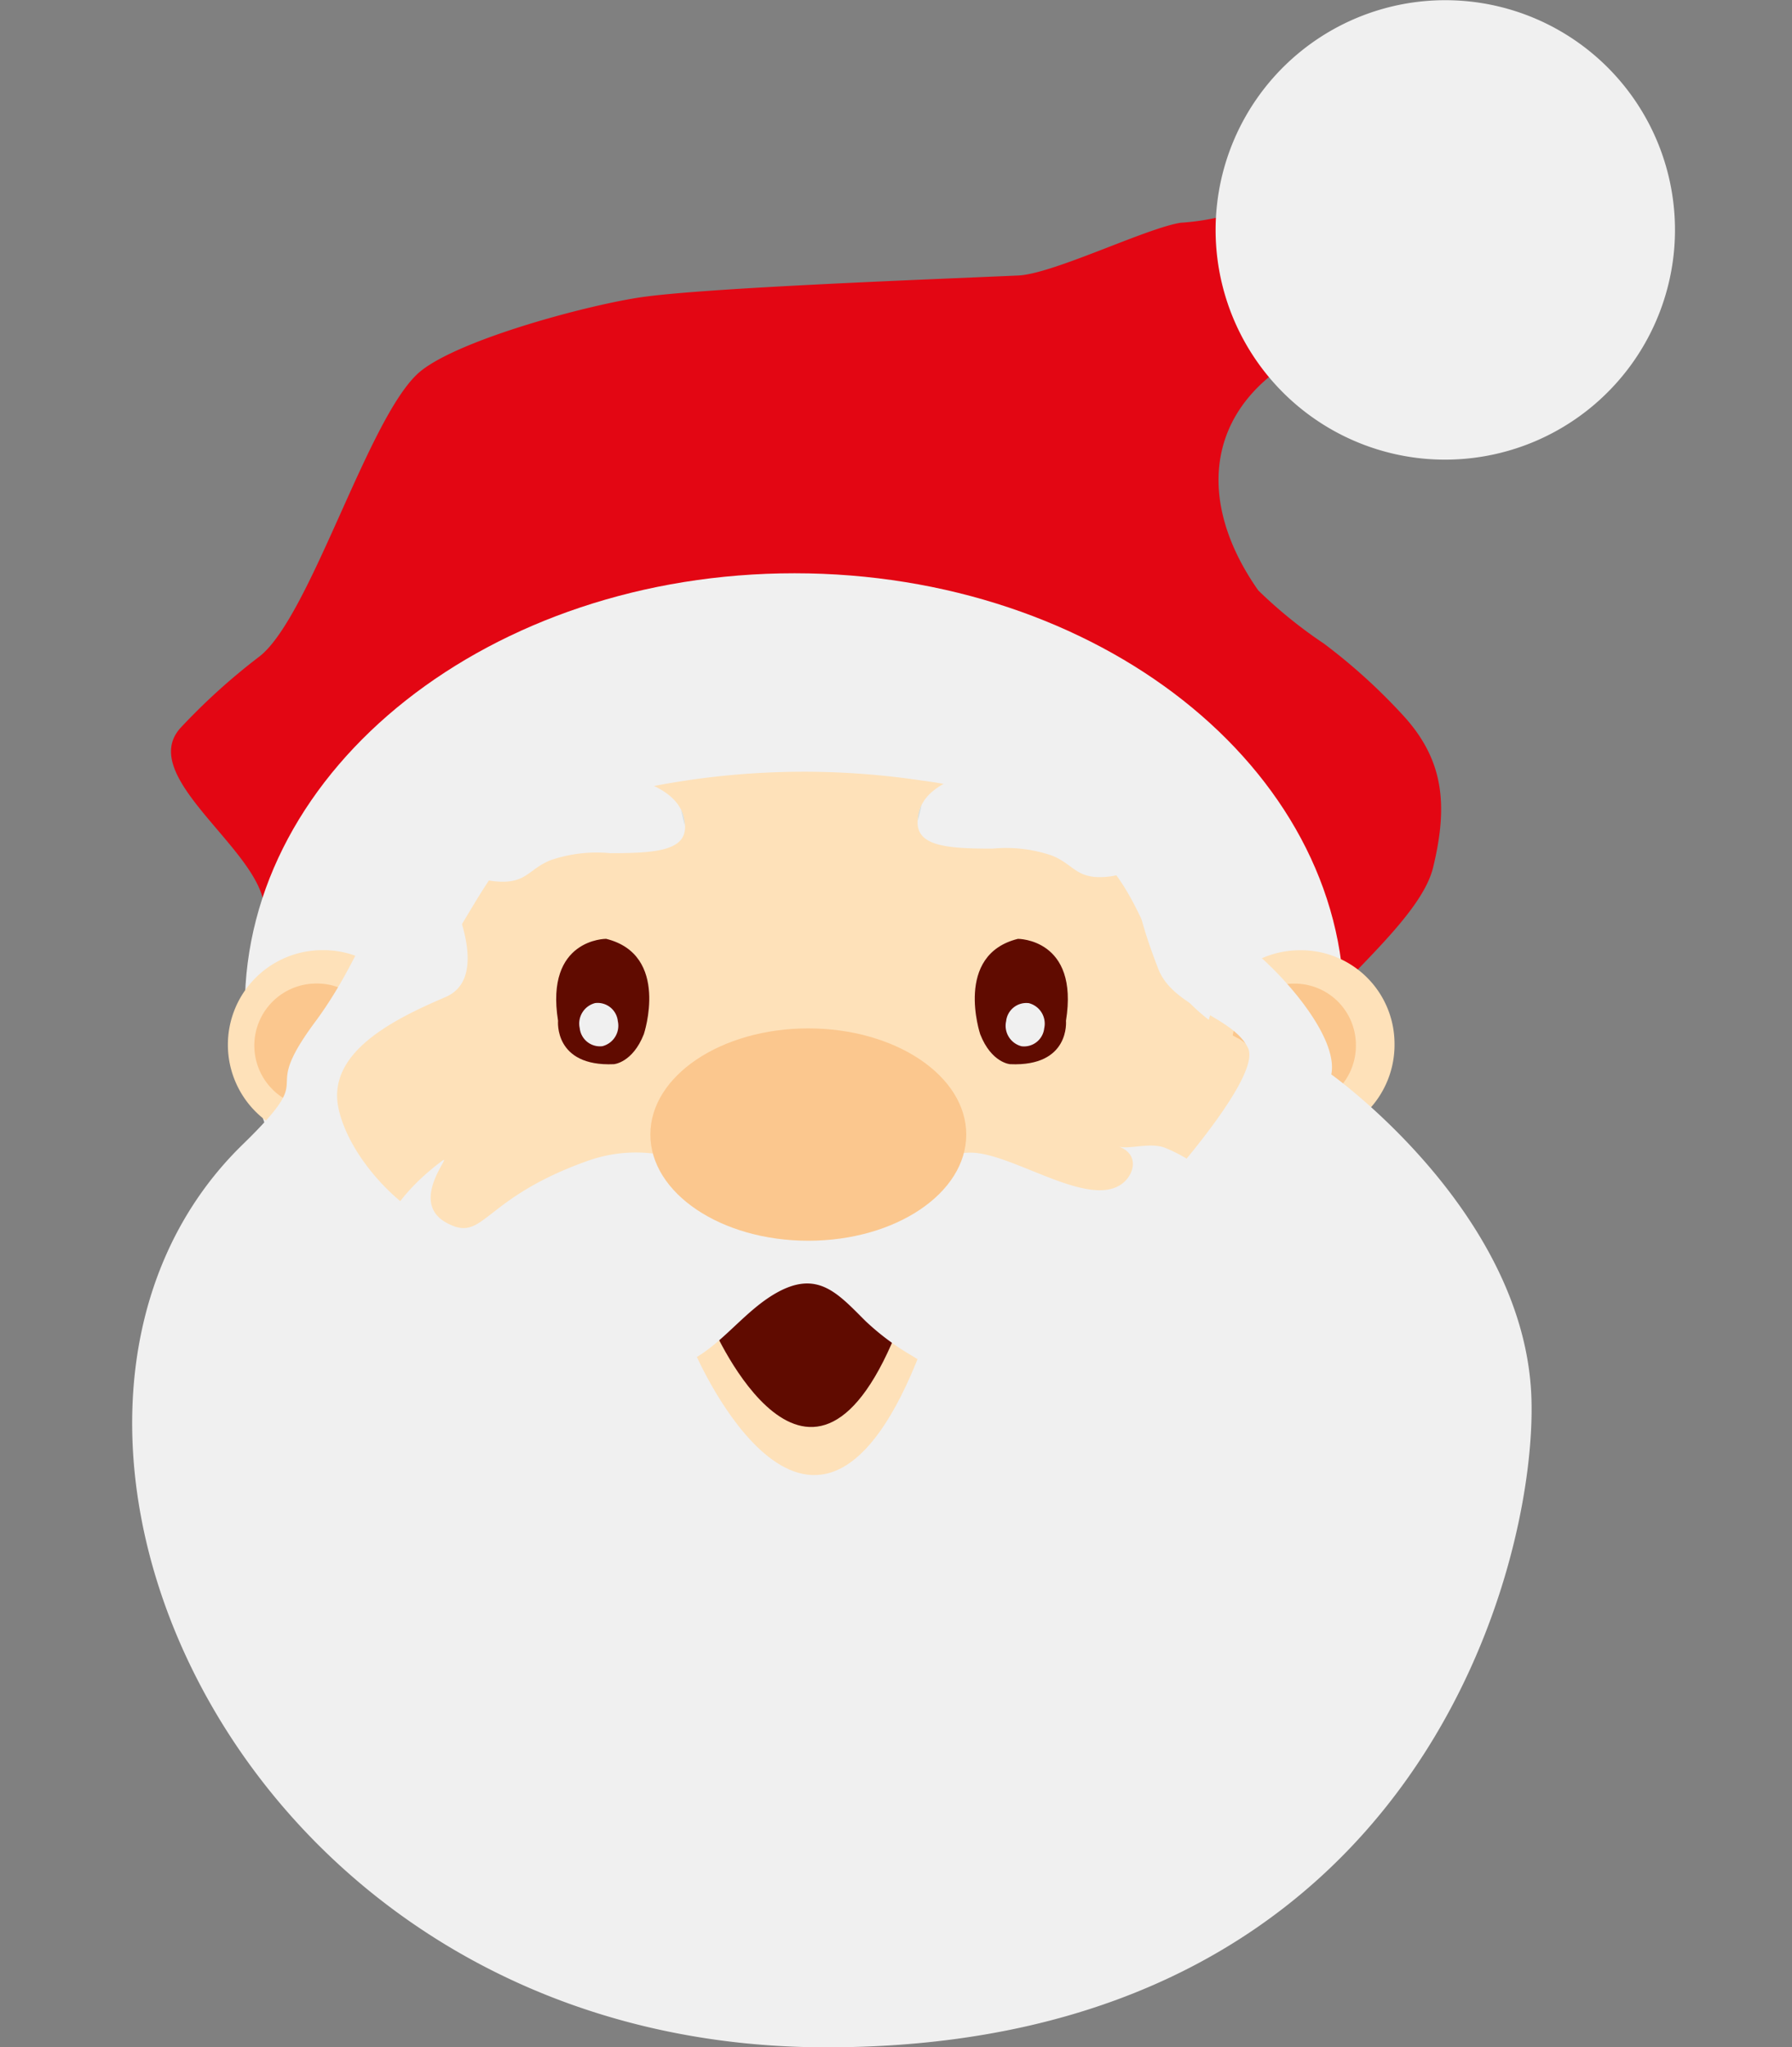 <svg xmlns="http://www.w3.org/2000/svg" xmlns:xlink="http://www.w3.org/1999/xlink" width="67.8" height="77.44" viewBox="0 0 67.8 77.44">
  <rect x="0" y="0" width="67.8" height="77.44" fill="#808080" stroke="none"/>
  <defs>
    <linearGradient id="linear-gradient" x1="2131.778" y1="-27.795" x2="2131.489" y2="-26.263" gradientUnits="objectBoundingBox">
      <stop offset="0" stop-color="#fff"/>
      <stop offset="1" stop-color="#d3dcdb"/>
    </linearGradient>
    <linearGradient id="linear-gradient-2" x1="648.222" y1="-6.784" x2="647.885" y2="-5.255" xlink:href="#linear-gradient"/>
    <linearGradient id="linear-gradient-3" x1="464.025" y1="-3.904" x2="463.611" y2="-2.378" xlink:href="#linear-gradient"/>
    <linearGradient id="linear-gradient-4" x1="4.58" y1="-28.105" x2="4.329" y2="-26.569" xlink:href="#linear-gradient"/>
    <linearGradient id="linear-gradient-5" x1="1.956" y1="-6.833" x2="1.624" y2="-5.303" xlink:href="#linear-gradient"/>
    <linearGradient id="linear-gradient-6" x1="1.595" y1="-3.925" x2="1.181" y2="-2.399" xlink:href="#linear-gradient"/>
  </defs>
  <g id="bunny-santa" transform="translate(-2561 -4035)">
    <rect id="Rectangle_50" data-name="Rectangle 50" width="67.8" height="77.44" transform="translate(2561 4035)" fill="#fff" opacity="0"/>
    <g id="astonished-santa-claus-face-by-Vexels" transform="translate(2380.594 3985)">
      <path id="Path_524" data-name="Path 524" d="M211.426,168.616a25,25,0,0,1-.734-3.232c-.339-1.238-.677-2.48-.914-3.743-.407-2.14-4.748-4.777-3.149-6.566a23.9,23.9,0,0,1,3.008-2.72c1.951-1.556,4.147-9.212,6.086-10.783,1.516-1.225,6.447-2.534,8.425-2.807,2.567-.352,10.739-.658,14.181-.81,1.322-.059,4.828-1.786,6.144-1.995a9.128,9.128,0,0,0,4.413-1.471c1.153-.833,1.682-1.874,3.174-.153,1.454,1.676,3.782,2.117,2.564,3.311a17.975,17.975,0,0,1-5.111,3.087c-4.036,1.909-4.6,5.572-2.1,9.132a17.457,17.457,0,0,0,2.484,2.012,21.885,21.885,0,0,1,2.929,2.643c1.632,1.732,1.773,3.478,1.2,5.833-.657,2.687-6.523,6.329-6.5,9.2a.436.436,0,0,0-.108-.256" transform="translate(-19.401 -77.534)" fill="#e30613"/>
      <path id="Path_525" data-name="Path 525" d="M287.546,374.41c0,9.072-9.315,16.424-20.8,16.423s-20.8-7.356-20.795-16.428,9.314-16.421,20.8-16.419S287.546,365.34,287.546,374.41Z" transform="translate(-56.282 -286.302)" fill="#f0f0f0"/>
      <g id="Group_182" data-name="Group 182" transform="translate(226.013 85.942)">
        <path id="Path_526" data-name="Path 526" d="M769.375,564.039a3.578,3.578,0,1,1-3.575-3.5A3.538,3.538,0,0,1,769.375,564.039Z" transform="translate(-762.221 -560.538)" fill="#fee1b9"/>
        <path id="Path_527" data-name="Path 527" d="M781.144,580.8A2.346,2.346,0,1,1,778.8,578.5,2.321,2.321,0,0,1,781.144,580.8Z" transform="translate(-775.451 -577.237)" fill="#fbc78e"/>
      </g>
      <g id="Group_183" data-name="Group 183" transform="translate(189.029 85.938)">
        <path id="Path_528" data-name="Path 528" d="M244.03,563.972a3.578,3.578,0,1,1-3.577-3.5A3.54,3.54,0,0,1,244.03,563.972Z" transform="translate(-236.876 -560.471)" fill="#fee1b9"/>
        <path id="Path_529" data-name="Path 529" d="M255.769,580.726a2.346,2.346,0,1,1-2.344-2.294A2.319,2.319,0,0,1,255.769,580.726Z" transform="translate(-250.078 -577.168)" fill="#fbc78e"/>
      </g>
      <path id="Path_530" data-name="Path 530" d="M266.319,472.337c.1-.13.2-.26.3-.4,1.906-2.651,2.551-5.355,6.131-6.316a30.076,30.076,0,0,1,12.338-.7,13.655,13.655,0,0,1,6.118,2.349c2.169,1.648,2.256,4.041,3.94,6.02a7.149,7.149,0,0,0,1.915,1.4c1.73,1.155,1.571,2.753,1.705,4.511.151,1.977.151,3.826-1.313,5.442a3.583,3.583,0,0,1-1.689.75c-3.614,1.032-7.663,1.074-11.393,1.174a88.49,88.49,0,0,1-14.535-.665c-2.561-.357-7.464-.775-9.03-3.264-.643-1.024-.32-1.882.258-2.847.792-1.315,1.083-2.807,2.066-4.077C264.081,474.491,265.343,473.538,266.319,472.337Z" transform="translate(-69.765 -385.391)" fill="#fee1b9"/>
      <path id="Path_531" data-name="Path 531" d="M197.019,517.006s2.262,3.915.241,4.778-4.523,2.123-4.039,4.247,2.991,4.578,4.928,4.712a65.958,65.958,0,0,0,7.911-.729s-.159-2.589,5.252-1.125,2.745,1.989,5.572,1.857a48.789,48.789,0,0,0,6.863-1.06s4.444-4.78,3.879-5.973-2.826-1.527-3.394-2.989-1.369-3.848-.322-3.78,2.18,1.991,3.313,2.656,3.874,3.518,3.552,5.109c0,0,7.172,5.094,7.561,12,.341,6.073-4.026,24.8-26.66,24.8-22.514,0-32.627-23.893-22.085-34.153,3.042-2.961.481-1.593,2.745-4.643S194.757,516.739,197.019,517.006Z" transform="translate(0 -434.069)" fill="#f0f0f0"/>
      <g id="Group_184" data-name="Group 184" transform="translate(206.728 97.47)">
        <path id="Path_532" data-name="Path 532" d="M488.278,734.633s4.487,10.373,8.523-.149c0,0-1.9-3.03-4.187-3.107S488.734,733.65,488.278,734.633Z" transform="translate(-488.278 -730.875)" fill="#fee1b9"/>
        <path id="Path_533" data-name="Path 533" d="M497.355,726.989s3.733,8.627,7.089-.125c0,0-1.581-2.52-3.481-2.583S497.735,726.17,497.355,726.989Z" transform="translate(-496.716 -724.28)" fill="#600b00"/>
      </g>
      <g id="Group_185" data-name="Group 185" transform="translate(197.717 79.196)">
        <path id="Path_534" data-name="Path 534" d="M368.867,466.728c.012-2.376-5.918-2.559-7.734-1.056-.9.745-1.561,2.95.532,3.173,1.221.13,1.274-.458,2.142-.8a5.37,5.37,0,0,1,2.241-.261c2.03,0,3.3-.125,2.678-1.673" transform="translate(-360.276 -464.708)" fill="#f0f0f0"/>
        <path id="Path_535" data-name="Path 535" d="M480.294,484.638c.011.029.019.056.029.085l-.022-.052Z" transform="translate(-471.845 -483.235)" fill="url(#linear-gradient)"/>
        <path id="Path_536" data-name="Path 536" d="M480.8,486.186a2.123,2.123,0,0,0-.1-.338A1.312,1.312,0,0,1,480.8,486.186Z" transform="translate(-472.231 -484.36)" fill="url(#linear-gradient-2)"/>
        <path id="Path_537" data-name="Path 537" d="M480.4,485.112l.022.052a2.12,2.12,0,0,1,.1.338,1.777,1.777,0,0,1,.017.194Z" transform="translate(-471.945 -483.676)" fill="url(#linear-gradient-3)"/>
      </g>
      <path id="Path_538" data-name="Path 538" d="M349.118,666.215a5.723,5.723,0,0,0-1.114-.6c-.569-.218-1.394.079-1.753-.049.77.278.624,1.024.145,1.4-1.287.992-4.237-1.223-5.807-1.165-2.039.079-2.992,1.346-4.653,2.117a10.084,10.084,0,0,1-1.531.633,10.182,10.182,0,0,1-1.534-.633c-1.139-1.026-3.734-2.871-6.729-1.8-4.039,1.444-3.879,3.132-5.332,2.327s.312-2.679-.161-2.328c-1.937,1.444-3.151,3.453-1.777,4.819,1.723,1.714,3.66,3.319,6.145,3.725a7.831,7.831,0,0,0,5.24-1.108c1.1-.651,1.906-1.8,3.04-2.444,1.566-.885,2.324.008,3.381,1.062a9.542,9.542,0,0,0,1.762,1.314,8.381,8.381,0,0,0,3.282,1.21c2.858.373,7.174-1.55,8.5-4.22a3.239,3.239,0,0,0-.21-3.474A4.574,4.574,0,0,0,349.118,666.215Z" transform="translate(-123.524 -572.201)" fill="#f0f0f0"/>
      <path id="Path_539" data-name="Path 539" d="M475.862,606.545c0,2.219-2.677,4.016-5.977,4.016s-5.975-1.8-5.975-4.017,2.675-4.016,5.977-4.015S475.863,604.326,475.862,606.545Z" transform="translate(-258.898 -513.63)" fill="#fbc78e"/>
      <g id="Group_186" data-name="Group 186" transform="translate(215.123 79.022)">
        <path id="Path_540" data-name="Path 540" d="M607.544,464.258c-.016-2.377,5.915-2.555,7.733-1.053.9.746,1.561,2.95-.532,3.172-1.221.132-1.276-.457-2.144-.8a5.358,5.358,0,0,0-2.24-.259c-2.031,0-3.3-.128-2.674-1.676" transform="translate(-607.527 -462.24)" fill="#f0f0f0"/>
        <path id="Path_541" data-name="Path 541" d="M609.369,482.152c-.016.031-.021.057-.033.085.008-.015.016-.035.024-.053Z" transform="translate(-609.209 -480.75)" fill="url(#linear-gradient-4)"/>
        <path id="Path_542" data-name="Path 542" d="M607.953,483.695a2.643,2.643,0,0,1,.1-.338A1.433,1.433,0,0,0,607.953,483.695Z" transform="translate(-607.923 -481.87)" fill="url(#linear-gradient-5)"/>
        <path id="Path_543" data-name="Path 543" d="M607.906,482.6c-.009.018-.016.038-.024.053a2.665,2.665,0,0,0-.1.338,1.321,1.321,0,0,0-.013.194Z" transform="translate(-607.754 -481.169)" fill="url(#linear-gradient-6)"/>
      </g>
      <g id="Group_187" data-name="Group 187" transform="translate(217.282 85.512)">
        <path id="Path_544" data-name="Path 544" d="M638.4,558.037s-1.005-3.005,1.427-3.608c0,0,2.319-.011,1.818,3.1,0,0,.166,1.739-2.109,1.641C639.532,559.173,638.822,559.119,638.4,558.037Z" transform="translate(-638.19 -554.429)" fill="#600b00"/>
        <path id="Path_545" data-name="Path 545" d="M656.374,589.756a.768.768,0,0,1-.858.682.8.8,0,0,1-.583-.951.768.768,0,0,1,.858-.68A.8.8,0,0,1,656.374,589.756Z" transform="translate(-653.742 -586.375)" fill="#f0f0f0"/>
      </g>
      <g id="Group_188" data-name="Group 188" transform="translate(201.45 85.511)">
        <path id="Path_546" data-name="Path 546" d="M416.62,558.012s1.006-3.005-1.426-3.608c0,0-2.318-.012-1.819,3.1,0,0-.167,1.74,2.109,1.642C415.484,559.148,416.194,559.093,416.62,558.012Z" transform="translate(-413.305 -554.404)" fill="#600b00"/>
        <path id="Path_547" data-name="Path 547" d="M425.77,589.722a.769.769,0,0,0,.858.681.8.8,0,0,0,.583-.95.768.768,0,0,0-.858-.681A.8.8,0,0,0,425.77,589.722Z" transform="translate(-424.88 -586.342)" fill="#f0f0f0"/>
      </g>
      <path id="Path_548" data-name="Path 548" d="M774.18,67.331a8.69,8.69,0,1,1,9.626-7.7A8.7,8.7,0,0,1,774.18,67.331Z" transform="translate(-540.078 0)" fill="#f0f0f0"/>
    </g>
  </g>
</svg>
